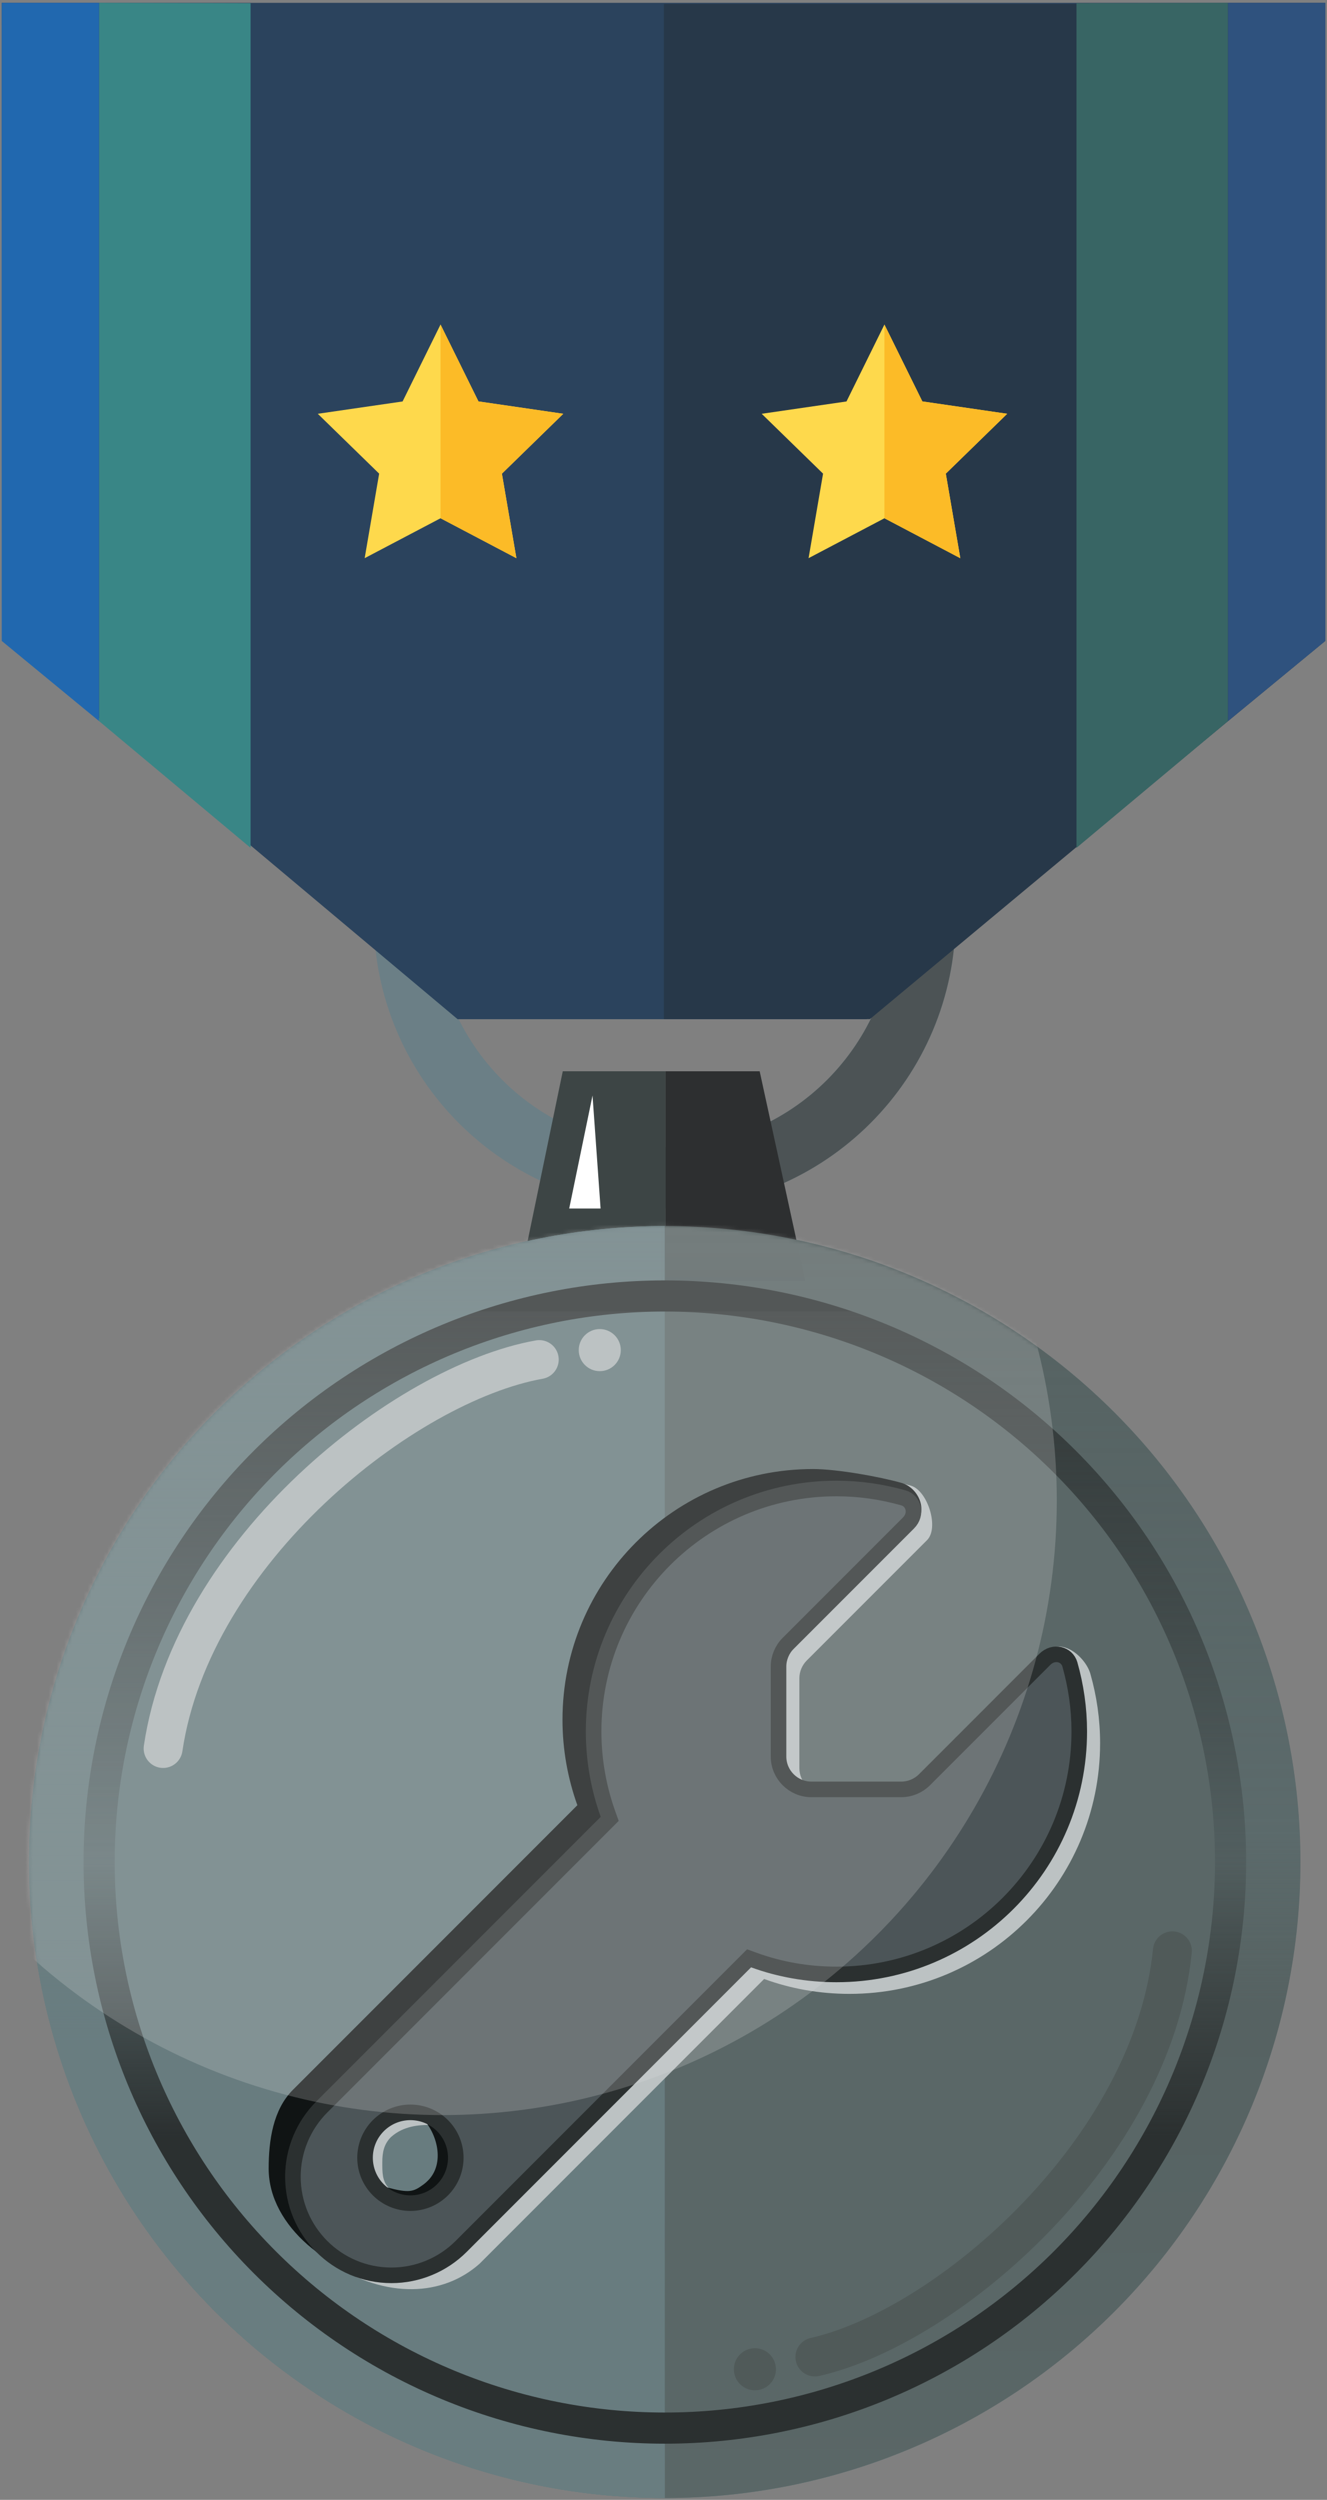 <svg width="341" height="642" viewBox="0 0 341 642" fill="none" xmlns="http://www.w3.org/2000/svg">
<rect x="0" y="0" width="341" height="642" fill="#808080" stroke="none"/>
<ellipse cx="170.8" cy="478.197" rx="163.333" ry="163.333" fill="#687C7F"/>
<ellipse cx="170.8" cy="478.197" rx="163.333" ry="163.333" fill="#687C7F"/>
<path d="M245.561 235.599C245.561 276.888 212.089 310.36 170.8 310.36C129.511 310.36 96.039 276.888 96.039 235.599C96.039 194.309 129.511 160.838 170.8 160.838C212.089 160.838 245.561 194.309 245.561 235.599ZM111.776 235.599C111.776 268.197 138.202 294.623 170.8 294.623C203.398 294.623 229.824 268.197 229.824 235.599C229.824 203.001 203.398 176.575 170.8 176.575C138.202 176.575 111.776 203.001 111.776 235.599Z" fill="#6B7F86"/>
<path d="M170.8 310.36C212.089 310.36 245.561 276.888 245.561 235.599C245.561 194.309 212.089 160.838 170.8 160.838V176.575C203.398 176.575 229.824 203.001 229.824 235.599C229.824 268.197 203.398 294.623 170.8 294.623V310.36Z" fill="#4C5355"/>
<path d="M195.213 275.121H171.029V329.015H206.959L195.213 275.121Z" fill="#2D2F30"/>
<path d="M133.143 330.512L144.614 275.121H171.029V330.512H133.143Z" fill="#3D4545"/>
<path d="M340.564 0.727H0.447L0.538 163.549L117.598 261.746H222.657L340.564 164.6V0.727Z" fill="#2B435D"/>
<path d="M223.535 261.726H170.591V1.015H340.246V164.583L223.535 261.726Z" fill="#273849"/>
<path d="M276.625 0.833V217.738L315.568 185.182V0.718L276.625 0.833Z" fill="#386564"/>
<path d="M315.568 185.183V0.727H340.568V164.604L315.568 185.183Z" fill="#2F527E"/>
<path d="M64.391 0.833V217.738L25.448 185.182V0.718L64.391 0.833Z" fill="#398686"/>
<path d="M25.447 185.183V0.727H0.448V164.604L25.447 185.183Z" fill="#2168AF"/>
<path d="M170.849 641.531C127.53 641.531 85.986 624.323 55.355 593.692C24.724 563.061 7.516 521.517 7.516 478.198C7.516 434.88 24.724 393.335 55.355 362.704C85.986 332.073 127.53 314.865 170.849 314.865L170.849 478.198L170.849 641.531Z" fill="#697D80"/>
<path d="M170.849 641.531C127.53 641.531 85.986 624.323 55.355 593.692C24.724 563.061 7.516 521.517 7.516 478.198C7.516 434.88 24.724 393.335 55.355 362.704C85.986 332.073 127.53 314.865 170.849 314.865L170.849 478.198L170.849 641.531Z" fill="url(#paint0_linear_3095_258)"/>
<path d="M170.849 314.865C192.298 314.865 213.537 319.09 233.353 327.298C253.17 335.506 271.176 347.538 286.343 362.704C301.509 377.871 313.54 395.877 321.749 415.693C329.957 435.51 334.182 456.749 334.182 478.198C334.182 499.647 329.957 520.887 321.749 540.703C313.54 560.52 301.509 578.525 286.342 593.692C271.176 608.859 253.17 620.89 233.353 629.098C213.537 637.307 192.298 641.531 170.849 641.531L170.849 478.198L170.849 314.865Z" fill="url(#paint1_linear_3095_258)"/>
<path d="M170.848 619.573C133.353 619.573 97.393 604.678 70.88 578.165C44.367 551.653 29.473 515.693 29.473 478.198C29.473 440.703 44.367 404.744 70.88 378.231C97.393 351.718 133.353 336.823 170.848 336.823V478.198V619.573Z" fill="#687C7F"/>
<path d="M170.848 336.823C189.413 336.823 207.797 340.48 224.95 347.585C242.102 354.69 257.687 365.103 270.815 378.231C283.943 391.359 294.356 406.944 301.461 424.096C308.566 441.249 312.223 459.633 312.223 478.198C312.223 496.764 308.566 515.148 301.461 532.3C294.356 549.453 283.943 565.038 270.815 578.165C257.687 591.293 242.102 601.707 224.949 608.812C207.797 615.916 189.413 619.573 170.848 619.573V478.198V336.823Z" fill="#5A6767"/>
<path d="M68.052 580.994C95.315 608.257 132.292 623.573 170.848 623.573C189.939 623.573 208.842 619.813 226.48 612.507C244.118 605.201 260.144 594.493 273.643 580.994C287.143 567.495 297.851 551.469 305.157 533.831C312.462 516.193 316.223 497.289 316.223 478.198C316.223 459.107 312.462 440.203 305.157 422.566C297.851 404.928 287.143 388.902 273.643 375.403C260.144 361.903 244.118 351.195 226.48 343.889C208.843 336.583 189.939 332.823 170.848 332.823C132.292 332.823 95.315 348.139 68.052 375.403C40.789 402.666 25.473 439.642 25.473 478.198C25.473 516.754 40.789 553.731 68.052 580.994Z" stroke="url(#paint2_linear_3095_258)" stroke-width="8"/>
<path d="M218.297 512.056C253.877 512.056 282.695 483.239 282.695 447.659C282.695 441.501 281.809 435.544 280.199 429.869C278.951 425.522 272.62 420.027 268.372 424.53L239.508 458.647C238.3 459.854 236.65 460.538 234.96 460.538H211.857C208.315 460.538 205.417 457.64 205.417 454.099V430.996C205.417 429.306 206.102 427.655 207.309 426.448L238.22 395.537C241.4 392.357 238.373 382.788 234.067 381.54C228.392 379.93 219.489 378.813 213.331 378.813C177.752 378.813 153.899 412.079 153.899 447.659C153.899 455.346 155.268 462.752 157.723 469.594L84.632 542.686C79.52 547.797 76.622 554.76 76.622 562.005C82.179 570.634 79.426 577.393 85.193 581.324C99.207 590.354 113.777 589.806 123.27 581.324L196.361 508.233C203.204 510.728 210.609 512.056 218.297 512.056ZM110.352 545.711C112.914 545.711 113.84 548.493 115.651 550.304C117.463 552.116 118.481 554.573 118.481 557.135C118.481 559.697 117.463 562.154 115.651 563.965C113.84 565.777 111.383 566.794 108.821 566.794C106.259 566.794 101.799 563.816 99.987 562.005C98.176 560.193 98.241 557.847 98.241 555.286C98.241 552.724 98.674 550.623 100.486 548.812C103.738 545.921 107.791 545.711 110.352 545.711Z" fill="#BCC2C3"/>
<path d="M208.939 506.063C244.519 506.063 273.337 477.245 273.337 441.665C273.337 435.507 275.939 433.569 274.329 427.894C273.081 423.547 269.011 426.173 265.832 429.352L241.24 462.035C240.033 463.243 225.955 464.71 224.265 464.71L200.407 462.035C196.865 462.035 196.059 451.647 196.059 448.105V425.002C196.059 423.312 196.744 421.662 197.951 420.454L235.331 391.052C238.511 387.873 236.023 382.091 231.717 380.843C226.042 379.233 215.097 377.268 208.939 377.268C173.359 377.268 144.541 406.086 144.541 441.665C144.541 449.353 145.91 456.758 148.365 463.601L75.273 536.692C70.162 541.804 69.037 549.681 69.037 556.925C69.037 572.019 85.456 584.263 99.463 585.705C106.708 585.705 108.801 580.442 113.912 575.331L187.003 502.239C193.846 504.735 201.251 506.063 208.939 506.063ZM99.463 541.482C102.025 541.482 106.381 541.743 108.193 543.555V543.555C112.511 547.873 114.305 555.523 110.062 559.915C109.638 560.355 109.22 560.713 108.855 560.979C106.237 562.895 105.221 563.285 99.463 561.761C96.901 561.761 94.444 559.783 92.632 557.972C90.821 556.16 89.803 553.703 89.803 551.141C89.803 548.579 90.821 546.122 92.632 544.311C94.444 542.499 96.901 541.482 99.463 541.482Z" fill="#101414"/>
<path d="M155.781 468.013L156.678 467.117L156.249 465.923C153.869 459.29 152.543 452.113 152.543 444.663C152.543 410.188 180.466 382.266 214.941 382.266C220.904 382.266 226.675 383.123 232.179 384.683C234.786 385.443 235.729 388.848 233.45 391.127L202.539 422.038C200.959 423.618 200.061 425.776 200.061 428V451.103C200.061 455.75 203.855 459.543 208.501 459.543H231.604C233.828 459.543 235.986 458.646 237.566 457.065L268.477 426.154C270.77 423.862 274.162 424.795 274.92 427.421C276.481 432.926 277.339 438.699 277.339 444.663C277.339 479.138 249.416 507.061 214.941 507.061C207.484 507.061 200.311 505.773 193.691 503.358L192.493 502.922L191.591 503.823L118.5 576.914C113.762 581.652 107.307 584.338 100.595 584.338C86.606 584.338 75.266 572.998 75.266 559.009C75.266 552.297 77.952 545.842 82.69 541.104L155.781 468.013ZM113.71 545.895C111.523 543.708 108.557 542.48 105.465 542.48C102.373 542.48 99.407 543.708 97.22 545.895C95.034 548.081 93.805 551.047 93.805 554.139C93.805 557.232 95.034 560.197 97.22 562.384C99.407 564.571 102.373 565.799 105.465 565.799C108.557 565.799 111.523 564.571 113.71 562.384C115.896 560.197 117.125 557.232 117.125 554.139C117.125 551.047 115.896 548.081 113.71 545.895Z" fill="#4C5558" stroke="#2B3030" stroke-width="4"/>
<path d="M146.271 310.36L152.26 281.34L154.332 310.36H146.271Z" fill="white"/>
<mask id="mask0_3095_258" style="mask-type:alpha" maskUnits="userSpaceOnUse" x="7" y="314" width="328" height="328">
<path d="M170.8 641.531C127.481 641.531 85.937 624.323 55.306 593.692C24.675 563.061 7.467 521.517 7.467 478.198C7.467 434.88 24.675 393.335 55.306 362.704C85.937 332.073 127.481 314.865 170.8 314.865L170.8 478.198L170.8 641.531Z" fill="#C38957"/>
<path d="M170.8 641.531C127.481 641.531 85.937 624.323 55.306 593.692C24.675 563.061 7.467 521.517 7.467 478.198C7.467 434.88 24.675 393.335 55.306 362.704C85.937 332.073 127.481 314.865 170.8 314.865L170.8 478.198L170.8 641.531Z" fill="#C38957"/>
<path d="M170.8 314.865C192.249 314.865 213.488 319.09 233.305 327.298C253.121 335.506 271.127 347.538 286.294 362.704C301.461 377.871 313.492 395.877 321.7 415.693C329.908 435.51 334.133 456.749 334.133 478.198C334.133 499.647 329.908 520.887 321.7 540.703C313.492 560.52 301.461 578.525 286.294 593.692C271.127 608.859 253.121 620.89 233.305 629.098C213.488 637.307 192.249 641.531 170.8 641.531L170.8 478.198L170.8 314.865Z" fill="#A26753"/>
<path d="M170.799 619.573C133.304 619.573 97.344 604.678 70.832 578.165C44.319 551.653 29.424 515.693 29.424 478.198C29.424 440.703 44.319 404.744 70.832 378.231C97.345 351.718 133.304 336.823 170.799 336.823V478.198V619.573Z" fill="#C38958"/>
<path d="M170.799 336.823C189.364 336.823 207.748 340.48 224.901 347.585C242.053 354.69 257.638 365.103 270.766 378.231C283.894 391.359 294.308 406.944 301.412 424.096C308.517 441.249 312.174 459.633 312.174 478.198C312.174 496.764 308.517 515.148 301.412 532.3C294.308 549.453 283.894 565.038 270.766 578.165C257.638 591.293 242.053 601.707 224.901 608.812C207.748 615.916 189.364 619.573 170.799 619.573V478.198V336.823Z" fill="#A26753"/>
<path d="M68.003 580.994C95.266 608.257 132.243 623.573 170.799 623.573C189.89 623.573 208.794 619.813 226.431 612.507C244.069 605.201 260.095 594.493 273.594 580.994C287.094 567.495 297.802 551.469 305.108 533.831C312.414 516.193 316.174 497.289 316.174 478.198C316.174 459.107 312.414 440.203 305.108 422.566C297.802 404.928 287.094 388.902 273.594 375.403C260.095 361.903 244.069 351.195 226.431 343.889C208.794 336.583 189.89 332.823 170.799 332.823C132.243 332.823 95.266 348.139 68.003 375.403C40.74 402.666 25.424 439.642 25.424 478.198C25.424 516.754 40.74 553.731 68.003 580.994Z" stroke="#5B382F" stroke-width="8"/>
<path d="M82.377 558.739C106.874 565.25 146.735 565.879 147.045 549.492C147.104 546.367 144.83 543.824 142.649 541.585C130.828 529.445 126.612 509.714 143.132 501.455C152.154 496.944 163.478 498.057 171.935 503.555C189.355 514.878 172.145 532.402 166.606 546.131C165.613 548.592 165.581 551.374 166.696 553.782C173.48 568.43 194.055 558.739 230.997 558.739C231.631 557.825 221.088 524.101 233.89 517.231C236.029 516.083 238.076 515.367 240.193 515.13C258.127 513.123 271.744 534.971 285.433 523.211V523.211C292.764 516.913 292.171 499.96 287.452 491.524C276.153 471.321 252.444 491.636 243.051 493.374C223.473 496.996 232.886 450.781 238.778 430.187C209.842 443.068 161.009 452.657 168.24 424.19C168.794 422.007 169.977 420.026 171.291 418.196C188.884 393.699 180.718 380.227 157.854 377.269C133.733 377.01 127.463 401.569 146.791 423.302" stroke="#E6C5AA" stroke-width="9"/>
<path d="M167.26 419.6C188.111 392.967 179.952 378.382 155.494 375.269C132.732 375.029 125.374 395.857 139.529 416.296C142.227 420.192 144.845 424.707 143.517 429.256C138.042 448.015 100.239 441.894 77.604 437.65C76.855 478.067 77.604 507.744 77.604 559.528C102.91 566.147 144.104 566.78 144.339 550.088C144.384 546.947 142.082 544.404 139.867 542.176C127.467 529.703 123.115 509.264 140.947 501.056C149.968 496.904 160.955 497.985 169.445 503.135C188.377 514.619 170.299 532.642 164.524 546.73C163.501 549.224 163.469 552.053 164.617 554.493C171.616 569.37 192.849 559.528 230.975 559.528" stroke="#36221D" stroke-width="6"/>
<path d="M169.563 418.198C187.074 393.7 178.948 380.227 156.192 377.269C134.26 377.033 127.157 397.509 140.76 417.622C143.379 421.495 145.927 425.954 144.639 430.448C139.349 448.911 102.9 442.884 81.075 438.705C80.353 478.51 81.075 507.738 81.075 558.739C105.458 565.251 145.136 565.879 145.434 549.486C145.491 546.365 143.228 543.823 141.056 541.581C129.323 529.472 125.122 509.812 141.416 501.517C150.447 496.92 161.857 498.043 170.315 503.626C187.477 514.956 170.39 532.444 164.895 546.147C163.912 548.599 163.881 551.367 164.985 553.767C171.729 568.437 192.208 558.739 228.987 558.739C229.617 557.825 219.125 524.101 231.865 517.231C233.961 516.101 235.967 515.39 238.039 515.142C255.955 512.996 269.613 535.018 283.217 523.164C290.45 516.861 289.856 500.013 285.222 491.612C273.995 471.262 250.344 491.634 240.983 493.374C221.498 496.996 230.866 450.781 236.731 430.187C207.93 443.069 159.324 452.659 166.53 424.183C167.081 422.004 168.256 420.026 169.563 418.198Z" fill="url(#paint3_linear_3095_258)" stroke="#5C382F" stroke-width="4"/>
</mask>
<g mask="url(#mask0_3095_258)">
<circle cx="113.704" cy="385.323" r="157.863" fill="#D9D9D9" fill-opacity="0.23"/>
</g>
<path d="M209.406 605.305C243.713 597.51 296.142 552.04 301.268 500.998" stroke="#505A59" stroke-width="10" stroke-linecap="round"/>
<circle cx="193.989" cy="608.461" r="5.405" transform="rotate(177.309 193.989 608.461)" fill="#505A59"/>
<path d="M138.575 349.158C103.94 355.334 49.434 398.292 41.917 449.037" stroke="#BCC2C3" stroke-width="10" stroke-linecap="round"/>
<circle cx="154.123" cy="346.729" r="5.405" fill="#BCC2C3"/>
<path d="M113.203 83.348L122.951 103.098L144.746 106.265L128.975 121.638L132.698 143.346L113.203 133.097L93.709 143.346L97.432 121.638L81.66 106.265L103.456 103.098L113.203 83.348Z" fill="#FED94C"/>
<path d="M113.203 133.09V83.348L122.942 103.077L144.747 106.267L128.974 121.654L132.704 143.361L113.203 133.09Z" fill="#FCBB27"/>
<path d="M227.274 83.348L237.021 103.098L258.817 106.265L243.045 121.638L246.768 143.346L227.274 133.097L207.779 143.346L211.502 121.638L195.731 106.265L217.526 103.098L227.274 83.348Z" fill="#FED94C"/>
<path d="M227.273 133.091V83.348L237.012 103.077L258.821 106.263L243.048 121.638L246.778 143.376L227.273 133.091Z" fill="#FCBB27"/>
<defs>
<linearGradient id="paint0_linear_3095_258" x1="170.849" y1="314.865" x2="170.849" y2="641.531" gradientUnits="userSpaceOnUse">
<stop stop-color="#697D80"/>
<stop offset="0.485" stop-color="#697D80" stop-opacity="0.5"/>
<stop offset="0.64" stop-color="#697D80"/>
<stop offset="1" stop-color="#697D80"/>
</linearGradient>
<linearGradient id="paint1_linear_3095_258" x1="170.849" y1="314.865" x2="170.849" y2="641.531" gradientUnits="userSpaceOnUse">
<stop stop-color="#556161"/>
<stop offset="0.475" stop-color="#556161" stop-opacity="0.65"/>
<stop offset="0.615" stop-color="#566262"/>
<stop offset="1" stop-color="#5A6767"/>
</linearGradient>
<linearGradient id="paint2_linear_3095_258" x1="170.848" y1="336.823" x2="170.848" y2="619.573" gradientUnits="userSpaceOnUse">
<stop stop-color="#2B3030"/>
<stop offset="0" stop-color="#313737"/>
<stop offset="0.5" stop-color="#2B3030" stop-opacity="0.19"/>
<stop offset="0.75" stop-color="#2B3030"/>
<stop offset="1" stop-color="#2B3030"/>
</linearGradient>
<linearGradient id="paint3_linear_3095_258" x1="185.201" y1="377.267" x2="185.201" y2="563.016" gradientUnits="userSpaceOnUse">
<stop stop-color="#AB784D"/>
<stop offset="1" stop-color="#5B382F"/>
</linearGradient>
</defs>
</svg>
